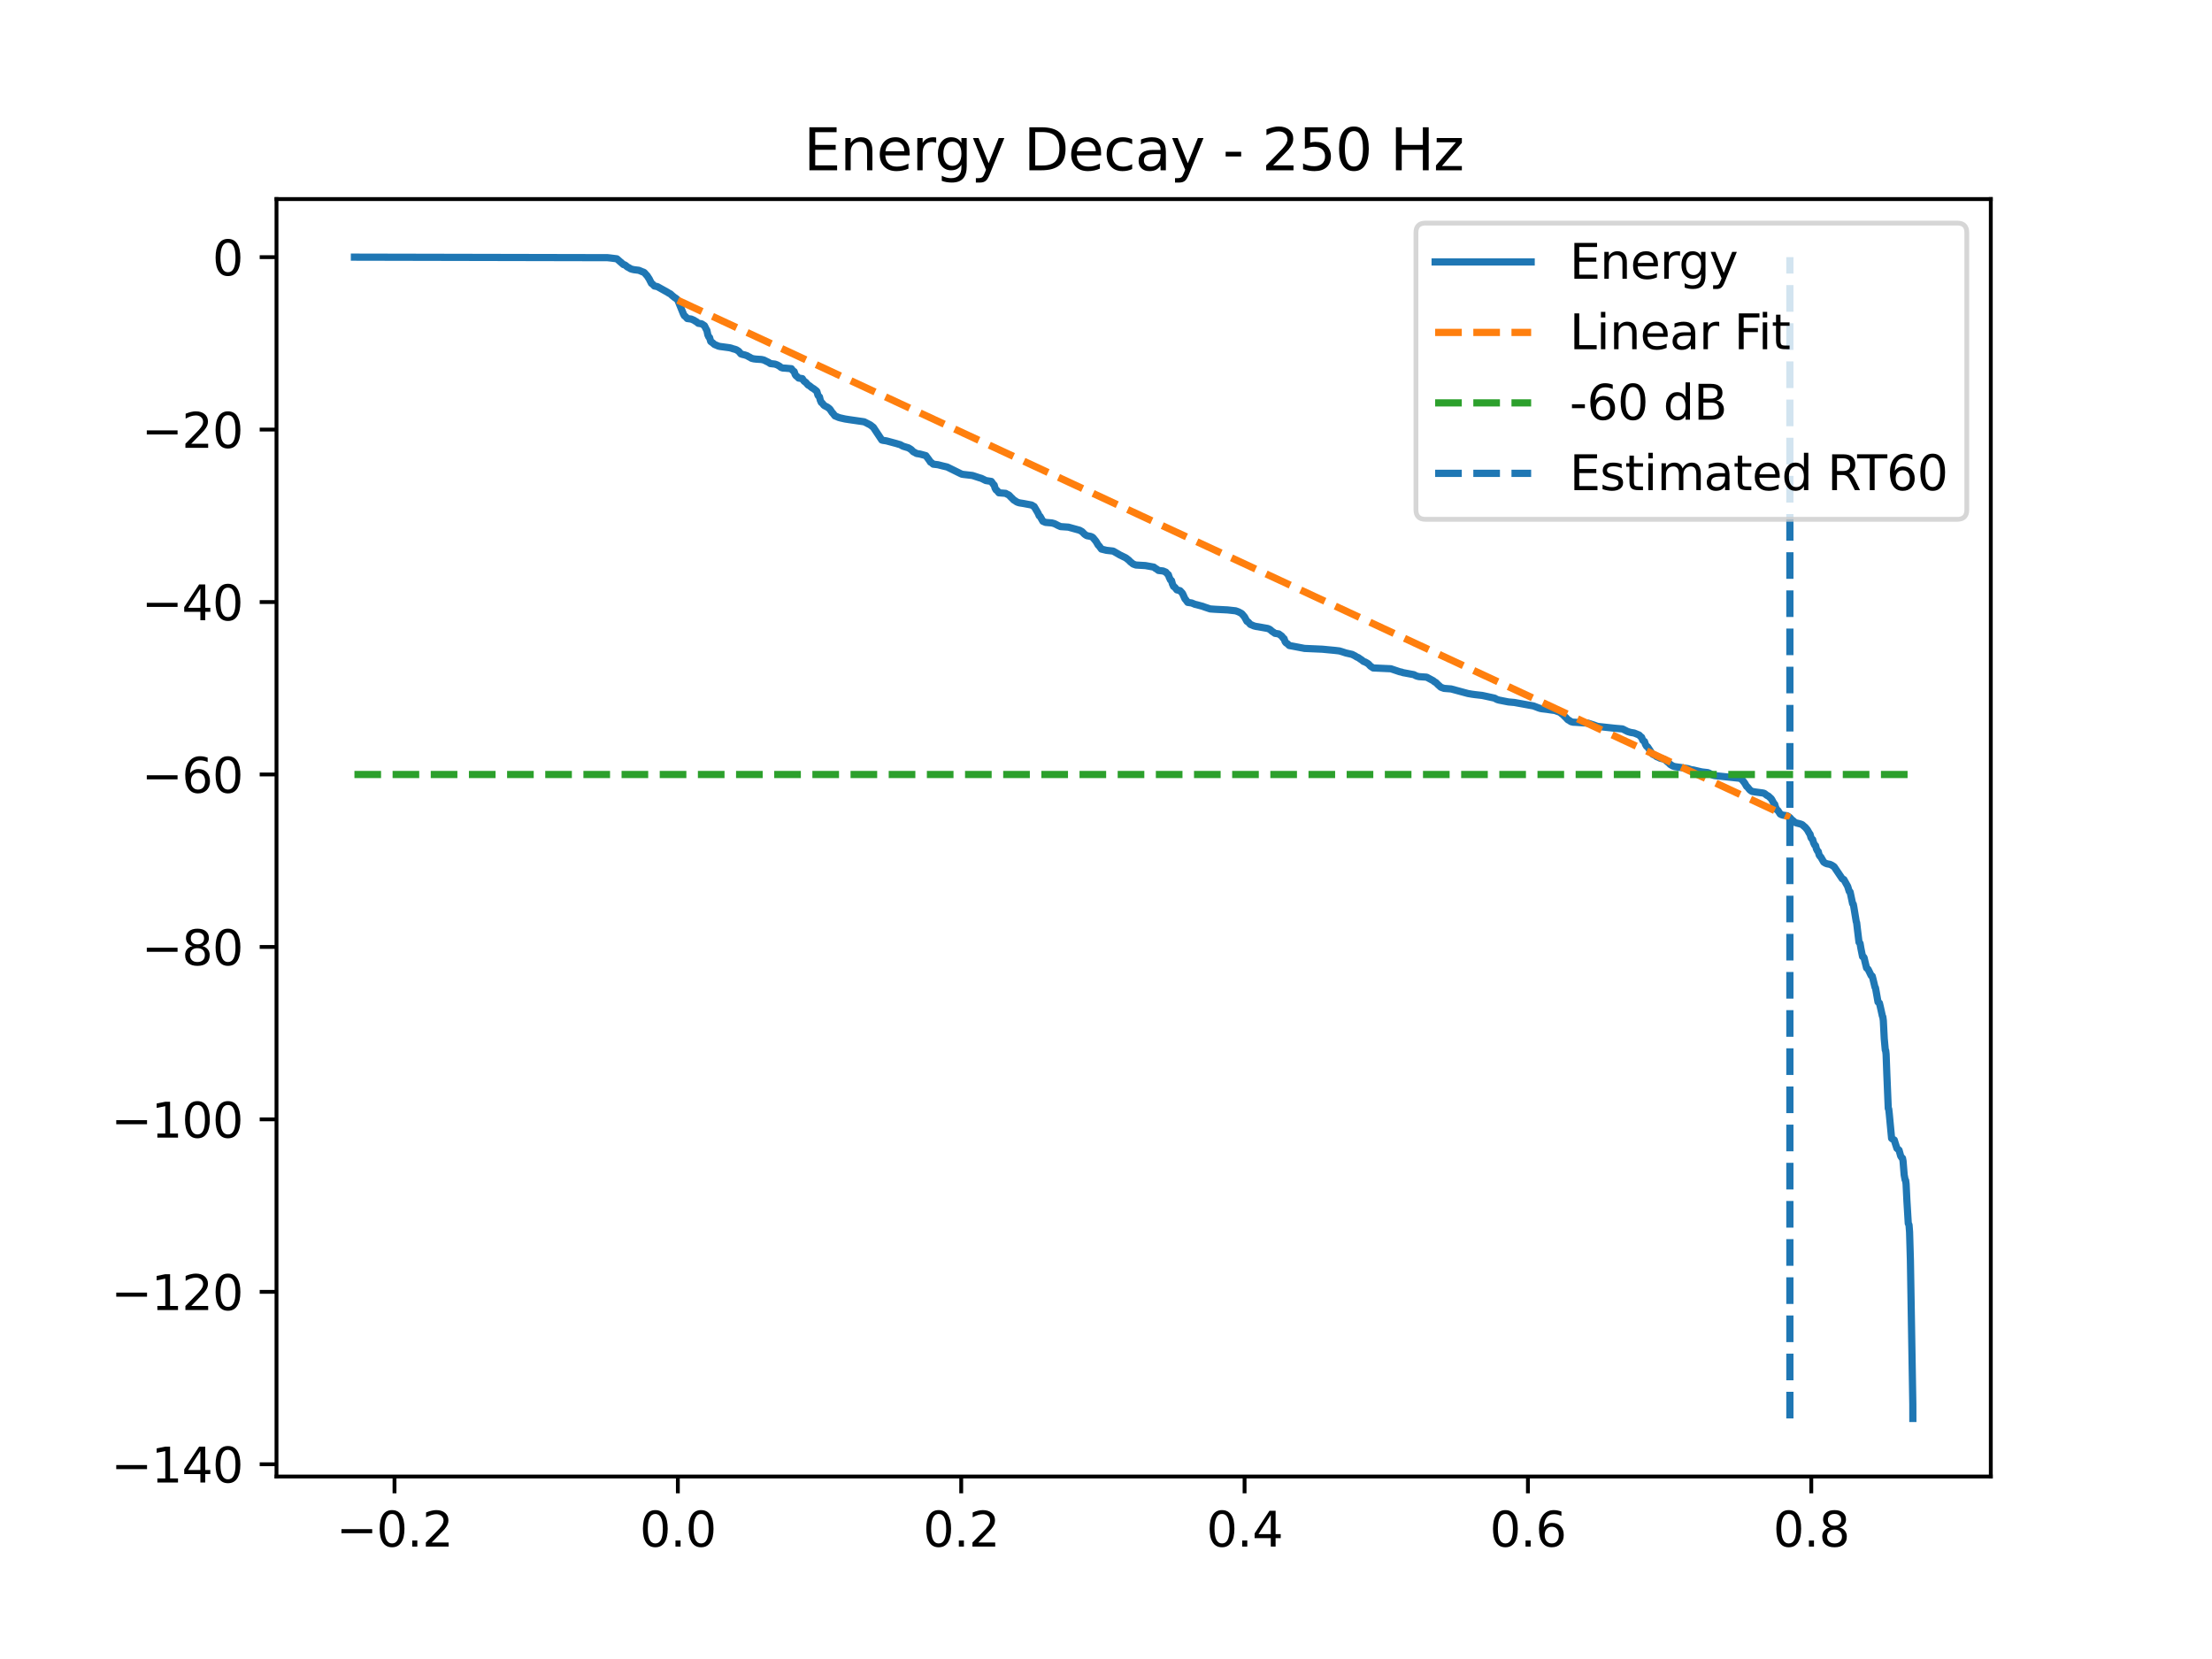 <?xml version="1.0" encoding="utf-8" standalone="no"?>
<!DOCTYPE svg PUBLIC "-//W3C//DTD SVG 1.1//EN"
  "http://www.w3.org/Graphics/SVG/1.1/DTD/svg11.dtd">
<svg xmlns:xlink="http://www.w3.org/1999/xlink" width="460.8pt" height="345.6pt" viewBox="0 0 460.8 345.6" xmlns="http://www.w3.org/2000/svg" version="1.1">
 <defs>
  <style type="text/css">*{stroke-linejoin: round; stroke-linecap: butt}</style>
 </defs>
 <g id="figure_1">
  <g id="patch_1">
   <path d="M 0 345.6 
L 460.8 345.6 
L 460.8 0 
L 0 0 
z
" style="fill: #ffffff"/>
  </g>
  <g id="axes_1">
   <g id="patch_2">
    <path d="M 57.6 307.584 
L 414.72 307.584 
L 414.72 41.472 
L 57.6 41.472 
z
" style="fill: #ffffff"/>
   </g>
   <g id="matplotlib.axis_1">
    <g id="xtick_1">
     <g id="line2d_1">
      <defs>
       <path id="md9b59d4e26" d="M 0 0 
L 0 3.5 
" style="stroke: #000000; stroke-width: 0.8"/>
      </defs>
      <g>
       <use xlink:href="#md9b59d4e26" x="82.183" y="307.584" style="stroke: #000000; stroke-width: 0.8"/>
      </g>
     </g>
     <g id="text_1">
      <!-- −0.2 -->
      <g transform="translate(70.041 322.182) scale(0.1 -0.1)">
       <defs>
        <path id="DejaVuSans-2212" d="M 678 2272 
L 4684 2272 
L 4684 1741 
L 678 1741 
L 678 2272 
z
" transform="scale(0.016)"/>
        <path id="DejaVuSans-30" d="M 2034 4250 
Q 1547 4250 1301 3770 
Q 1056 3291 1056 2328 
Q 1056 1369 1301 889 
Q 1547 409 2034 409 
Q 2525 409 2770 889 
Q 3016 1369 3016 2328 
Q 3016 3291 2770 3770 
Q 2525 4250 2034 4250 
z
M 2034 4750 
Q 2819 4750 3233 4129 
Q 3647 3509 3647 2328 
Q 3647 1150 3233 529 
Q 2819 -91 2034 -91 
Q 1250 -91 836 529 
Q 422 1150 422 2328 
Q 422 3509 836 4129 
Q 1250 4750 2034 4750 
z
" transform="scale(0.016)"/>
        <path id="DejaVuSans-2e" d="M 684 794 
L 1344 794 
L 1344 0 
L 684 0 
L 684 794 
z
" transform="scale(0.016)"/>
        <path id="DejaVuSans-32" d="M 1228 531 
L 3431 531 
L 3431 0 
L 469 0 
L 469 531 
Q 828 903 1448 1529 
Q 2069 2156 2228 2338 
Q 2531 2678 2651 2914 
Q 2772 3150 2772 3378 
Q 2772 3750 2511 3984 
Q 2250 4219 1831 4219 
Q 1534 4219 1204 4116 
Q 875 4013 500 3803 
L 500 4441 
Q 881 4594 1212 4672 
Q 1544 4750 1819 4750 
Q 2544 4750 2975 4387 
Q 3406 4025 3406 3419 
Q 3406 3131 3298 2873 
Q 3191 2616 2906 2266 
Q 2828 2175 2409 1742 
Q 1991 1309 1228 531 
z
" transform="scale(0.016)"/>
       </defs>
       <use xlink:href="#DejaVuSans-2212"/>
       <use xlink:href="#DejaVuSans-30" transform="translate(83.789 0)"/>
       <use xlink:href="#DejaVuSans-2e" transform="translate(147.412 0)"/>
       <use xlink:href="#DejaVuSans-32" transform="translate(179.199 0)"/>
      </g>
     </g>
    </g>
    <g id="xtick_2">
     <g id="line2d_2">
      <g>
       <use xlink:href="#md9b59d4e26" x="141.211" y="307.584" style="stroke: #000000; stroke-width: 0.8"/>
      </g>
     </g>
     <g id="text_2">
      <!-- 0.0 -->
      <g transform="translate(133.259 322.182) scale(0.1 -0.1)">
       <use xlink:href="#DejaVuSans-30"/>
       <use xlink:href="#DejaVuSans-2e" transform="translate(63.623 0)"/>
       <use xlink:href="#DejaVuSans-30" transform="translate(95.41 0)"/>
      </g>
     </g>
    </g>
    <g id="xtick_3">
     <g id="line2d_3">
      <g>
       <use xlink:href="#md9b59d4e26" x="200.239" y="307.584" style="stroke: #000000; stroke-width: 0.8"/>
      </g>
     </g>
     <g id="text_3">
      <!-- 0.2 -->
      <g transform="translate(192.287 322.182) scale(0.1 -0.1)">
       <use xlink:href="#DejaVuSans-30"/>
       <use xlink:href="#DejaVuSans-2e" transform="translate(63.623 0)"/>
       <use xlink:href="#DejaVuSans-32" transform="translate(95.41 0)"/>
      </g>
     </g>
    </g>
    <g id="xtick_4">
     <g id="line2d_4">
      <g>
       <use xlink:href="#md9b59d4e26" x="259.267" y="307.584" style="stroke: #000000; stroke-width: 0.8"/>
      </g>
     </g>
     <g id="text_4">
      <!-- 0.4 -->
      <g transform="translate(251.315 322.182) scale(0.1 -0.1)">
       <defs>
        <path id="DejaVuSans-34" d="M 2419 4116 
L 825 1625 
L 2419 1625 
L 2419 4116 
z
M 2253 4666 
L 3047 4666 
L 3047 1625 
L 3713 1625 
L 3713 1100 
L 3047 1100 
L 3047 0 
L 2419 0 
L 2419 1100 
L 313 1100 
L 313 1709 
L 2253 4666 
z
" transform="scale(0.016)"/>
       </defs>
       <use xlink:href="#DejaVuSans-30"/>
       <use xlink:href="#DejaVuSans-2e" transform="translate(63.623 0)"/>
       <use xlink:href="#DejaVuSans-34" transform="translate(95.41 0)"/>
      </g>
     </g>
    </g>
    <g id="xtick_5">
     <g id="line2d_5">
      <g>
       <use xlink:href="#md9b59d4e26" x="318.295" y="307.584" style="stroke: #000000; stroke-width: 0.8"/>
      </g>
     </g>
     <g id="text_5">
      <!-- 0.6 -->
      <g transform="translate(310.344 322.182) scale(0.1 -0.1)">
       <defs>
        <path id="DejaVuSans-36" d="M 2113 2584 
Q 1688 2584 1439 2293 
Q 1191 2003 1191 1497 
Q 1191 994 1439 701 
Q 1688 409 2113 409 
Q 2538 409 2786 701 
Q 3034 994 3034 1497 
Q 3034 2003 2786 2293 
Q 2538 2584 2113 2584 
z
M 3366 4563 
L 3366 3988 
Q 3128 4100 2886 4159 
Q 2644 4219 2406 4219 
Q 1781 4219 1451 3797 
Q 1122 3375 1075 2522 
Q 1259 2794 1537 2939 
Q 1816 3084 2150 3084 
Q 2853 3084 3261 2657 
Q 3669 2231 3669 1497 
Q 3669 778 3244 343 
Q 2819 -91 2113 -91 
Q 1303 -91 875 529 
Q 447 1150 447 2328 
Q 447 3434 972 4092 
Q 1497 4750 2381 4750 
Q 2619 4750 2861 4703 
Q 3103 4656 3366 4563 
z
" transform="scale(0.016)"/>
       </defs>
       <use xlink:href="#DejaVuSans-30"/>
       <use xlink:href="#DejaVuSans-2e" transform="translate(63.623 0)"/>
       <use xlink:href="#DejaVuSans-36" transform="translate(95.41 0)"/>
      </g>
     </g>
    </g>
    <g id="xtick_6">
     <g id="line2d_6">
      <g>
       <use xlink:href="#md9b59d4e26" x="377.323" y="307.584" style="stroke: #000000; stroke-width: 0.8"/>
      </g>
     </g>
     <g id="text_6">
      <!-- 0.8 -->
      <g transform="translate(369.372 322.182) scale(0.1 -0.1)">
       <defs>
        <path id="DejaVuSans-38" d="M 2034 2216 
Q 1584 2216 1326 1975 
Q 1069 1734 1069 1313 
Q 1069 891 1326 650 
Q 1584 409 2034 409 
Q 2484 409 2743 651 
Q 3003 894 3003 1313 
Q 3003 1734 2745 1975 
Q 2488 2216 2034 2216 
z
M 1403 2484 
Q 997 2584 770 2862 
Q 544 3141 544 3541 
Q 544 4100 942 4425 
Q 1341 4750 2034 4750 
Q 2731 4750 3128 4425 
Q 3525 4100 3525 3541 
Q 3525 3141 3298 2862 
Q 3072 2584 2669 2484 
Q 3125 2378 3379 2068 
Q 3634 1759 3634 1313 
Q 3634 634 3220 271 
Q 2806 -91 2034 -91 
Q 1263 -91 848 271 
Q 434 634 434 1313 
Q 434 1759 690 2068 
Q 947 2378 1403 2484 
z
M 1172 3481 
Q 1172 3119 1398 2916 
Q 1625 2713 2034 2713 
Q 2441 2713 2670 2916 
Q 2900 3119 2900 3481 
Q 2900 3844 2670 4047 
Q 2441 4250 2034 4250 
Q 1625 4250 1398 4047 
Q 1172 3844 1172 3481 
z
" transform="scale(0.016)"/>
       </defs>
       <use xlink:href="#DejaVuSans-30"/>
       <use xlink:href="#DejaVuSans-2e" transform="translate(63.623 0)"/>
       <use xlink:href="#DejaVuSans-38" transform="translate(95.41 0)"/>
      </g>
     </g>
    </g>
   </g>
   <g id="matplotlib.axis_2">
    <g id="ytick_1">
     <g id="line2d_7">
      <defs>
       <path id="mad4d65261d" d="M 0 0 
L -3.5 0 
" style="stroke: #000000; stroke-width: 0.8"/>
      </defs>
      <g>
       <use xlink:href="#mad4d65261d" x="57.6" y="305.033" style="stroke: #000000; stroke-width: 0.8"/>
      </g>
     </g>
     <g id="text_7">
      <!-- −140 -->
      <g transform="translate(23.133 308.832) scale(0.1 -0.1)">
       <defs>
        <path id="DejaVuSans-31" d="M 794 531 
L 1825 531 
L 1825 4091 
L 703 3866 
L 703 4441 
L 1819 4666 
L 2450 4666 
L 2450 531 
L 3481 531 
L 3481 0 
L 794 0 
L 794 531 
z
" transform="scale(0.016)"/>
       </defs>
       <use xlink:href="#DejaVuSans-2212"/>
       <use xlink:href="#DejaVuSans-31" transform="translate(83.789 0)"/>
       <use xlink:href="#DejaVuSans-34" transform="translate(147.412 0)"/>
       <use xlink:href="#DejaVuSans-30" transform="translate(211.035 0)"/>
      </g>
     </g>
    </g>
    <g id="ytick_2">
     <g id="line2d_8">
      <g>
       <use xlink:href="#mad4d65261d" x="57.6" y="269.11" style="stroke: #000000; stroke-width: 0.8"/>
      </g>
     </g>
     <g id="text_8">
      <!-- −120 -->
      <g transform="translate(23.133 272.909) scale(0.1 -0.1)">
       <use xlink:href="#DejaVuSans-2212"/>
       <use xlink:href="#DejaVuSans-31" transform="translate(83.789 0)"/>
       <use xlink:href="#DejaVuSans-32" transform="translate(147.412 0)"/>
       <use xlink:href="#DejaVuSans-30" transform="translate(211.035 0)"/>
      </g>
     </g>
    </g>
    <g id="ytick_3">
     <g id="line2d_9">
      <g>
       <use xlink:href="#mad4d65261d" x="57.6" y="233.186" style="stroke: #000000; stroke-width: 0.8"/>
      </g>
     </g>
     <g id="text_9">
      <!-- −100 -->
      <g transform="translate(23.133 236.985) scale(0.1 -0.1)">
       <use xlink:href="#DejaVuSans-2212"/>
       <use xlink:href="#DejaVuSans-31" transform="translate(83.789 0)"/>
       <use xlink:href="#DejaVuSans-30" transform="translate(147.412 0)"/>
       <use xlink:href="#DejaVuSans-30" transform="translate(211.035 0)"/>
      </g>
     </g>
    </g>
    <g id="ytick_4">
     <g id="line2d_10">
      <g>
       <use xlink:href="#mad4d65261d" x="57.6" y="197.262" style="stroke: #000000; stroke-width: 0.8"/>
      </g>
     </g>
     <g id="text_10">
      <!-- −80 -->
      <g transform="translate(29.495 201.062) scale(0.1 -0.1)">
       <use xlink:href="#DejaVuSans-2212"/>
       <use xlink:href="#DejaVuSans-38" transform="translate(83.789 0)"/>
       <use xlink:href="#DejaVuSans-30" transform="translate(147.412 0)"/>
      </g>
     </g>
    </g>
    <g id="ytick_5">
     <g id="line2d_11">
      <g>
       <use xlink:href="#mad4d65261d" x="57.6" y="161.339" style="stroke: #000000; stroke-width: 0.8"/>
      </g>
     </g>
     <g id="text_11">
      <!-- −60 -->
      <g transform="translate(29.495 165.138) scale(0.1 -0.1)">
       <use xlink:href="#DejaVuSans-2212"/>
       <use xlink:href="#DejaVuSans-36" transform="translate(83.789 0)"/>
       <use xlink:href="#DejaVuSans-30" transform="translate(147.412 0)"/>
      </g>
     </g>
    </g>
    <g id="ytick_6">
     <g id="line2d_12">
      <g>
       <use xlink:href="#mad4d65261d" x="57.6" y="125.415" style="stroke: #000000; stroke-width: 0.8"/>
      </g>
     </g>
     <g id="text_12">
      <!-- −40 -->
      <g transform="translate(29.495 129.214) scale(0.1 -0.1)">
       <use xlink:href="#DejaVuSans-2212"/>
       <use xlink:href="#DejaVuSans-34" transform="translate(83.789 0)"/>
       <use xlink:href="#DejaVuSans-30" transform="translate(147.412 0)"/>
      </g>
     </g>
    </g>
    <g id="ytick_7">
     <g id="line2d_13">
      <g>
       <use xlink:href="#mad4d65261d" x="57.6" y="89.492" style="stroke: #000000; stroke-width: 0.8"/>
      </g>
     </g>
     <g id="text_13">
      <!-- −20 -->
      <g transform="translate(29.495 93.291) scale(0.1 -0.1)">
       <use xlink:href="#DejaVuSans-2212"/>
       <use xlink:href="#DejaVuSans-32" transform="translate(83.789 0)"/>
       <use xlink:href="#DejaVuSans-30" transform="translate(147.412 0)"/>
      </g>
     </g>
    </g>
    <g id="ytick_8">
     <g id="line2d_14">
      <g>
       <use xlink:href="#mad4d65261d" x="57.6" y="53.568" style="stroke: #000000; stroke-width: 0.8"/>
      </g>
     </g>
     <g id="text_14">
      <!-- 0 -->
      <g transform="translate(44.237 57.367) scale(0.1 -0.1)">
       <use xlink:href="#DejaVuSans-30"/>
      </g>
     </g>
    </g>
   </g>
   <g id="line2d_15">
    <path d="M 73.833 53.568 
L 126.552 53.678 
L 127.204 53.749 
L 128.495 53.912 
L 129.879 55.114 
L 130.125 55.171 
L 130.321 55.301 
L 130.721 55.632 
L 130.967 55.741 
L 131.367 55.996 
L 131.723 56.106 
L 132.105 56.187 
L 133.088 56.307 
L 133.888 56.643 
L 134.127 56.721 
L 134.281 56.856 
L 134.662 57.291 
L 134.798 57.422 
L 135.271 58.159 
L 135.406 58.444 
L 135.714 59.039 
L 135.911 59.151 
L 136.323 59.581 
L 136.931 59.701 
L 139.09 60.906 
L 139.379 61.096 
L 139.631 61.207 
L 140.073 61.611 
L 140.245 61.75 
L 140.553 61.994 
L 140.744 62.106 
L 141.076 62.388 
L 141.199 62.521 
L 142.373 65.423 
L 142.576 65.794 
L 142.766 65.909 
L 143.166 66.356 
L 143.99 66.468 
L 144.562 66.715 
L 144.839 66.901 
L 145.048 67.005 
L 145.466 67.347 
L 146.161 67.456 
L 146.751 67.849 
L 147.157 68.663 
L 147.261 68.821 
L 147.458 69.763 
L 147.655 70.191 
L 147.808 70.302 
L 148.054 71.122 
L 148.239 71.277 
L 148.417 71.381 
L 148.823 71.749 
L 149.081 71.857 
L 149.413 71.998 
L 149.69 72.112 
L 150.004 72.177 
L 151.971 72.439 
L 152.383 72.542 
L 152.715 72.662 
L 153.096 72.762 
L 153.41 72.873 
L 153.871 73.163 
L 154.025 73.339 
L 154.351 73.723 
L 154.683 73.837 
L 155.119 73.933 
L 155.648 74.114 
L 155.943 74.295 
L 156.177 74.405 
L 156.552 74.635 
L 157.007 74.751 
L 157.474 74.811 
L 158.606 74.886 
L 159.11 74.997 
L 159.62 75.251 
L 159.878 75.374 
L 160.1 75.479 
L 160.475 75.738 
L 161.44 75.85 
L 161.895 76.014 
L 162.178 76.168 
L 162.375 76.282 
L 162.732 76.561 
L 163.094 76.671 
L 163.592 76.696 
L 164.859 76.807 
L 165.043 77.074 
L 165.289 77.312 
L 165.449 77.414 
L 165.646 78.02 
L 165.849 78.31 
L 166.033 78.422 
L 166.372 78.762 
L 167.14 78.873 
L 167.312 79.159 
L 167.577 79.481 
L 167.804 79.598 
L 168.358 80.225 
L 168.597 80.337 
L 169.182 80.807 
L 169.428 80.935 
L 170.036 81.398 
L 170.172 81.55 
L 170.399 82.342 
L 170.59 82.574 
L 170.713 82.682 
L 170.879 83.354 
L 171.094 83.842 
L 171.266 83.955 
L 171.641 84.425 
L 171.832 84.545 
L 172.127 84.704 
L 172.36 84.813 
L 172.785 85.143 
L 172.926 85.296 
L 173.363 85.954 
L 173.51 86.093 
L 173.941 86.645 
L 174.236 86.755 
L 174.666 86.947 
L 175.047 87.058 
L 175.398 87.136 
L 176.044 87.283 
L 177.034 87.437 
L 180.016 87.866 
L 181.116 88.425 
L 181.325 88.54 
L 181.75 88.876 
L 181.916 88.989 
L 183.693 91.661 
L 183.92 91.729 
L 184.664 91.841 
L 186.742 92.401 
L 187.24 92.554 
L 187.542 92.636 
L 187.769 92.768 
L 188.101 92.947 
L 188.446 93.056 
L 188.87 93.183 
L 189.239 93.295 
L 189.675 93.561 
L 189.854 93.695 
L 190.266 94.118 
L 190.512 94.225 
L 190.924 94.469 
L 191.655 94.587 
L 192.873 94.918 
L 193.592 95.886 
L 193.838 96.268 
L 194.066 96.389 
L 194.416 96.695 
L 195.388 96.811 
L 196.457 97.081 
L 197.312 97.285 
L 200.061 98.639 
L 200.362 98.777 
L 200.694 98.833 
L 202.563 99.049 
L 203.904 99.488 
L 204.451 99.653 
L 205.373 100.109 
L 206.511 100.292 
L 206.658 100.503 
L 206.972 100.938 
L 207.107 101.046 
L 207.292 101.69 
L 207.501 102.053 
L 207.685 102.169 
L 208.091 102.662 
L 209.493 102.773 
L 209.745 102.923 
L 210.046 103.06 
L 210.218 103.173 
L 210.655 103.633 
L 210.815 103.769 
L 211.202 104.179 
L 211.417 104.286 
L 211.792 104.549 
L 212.057 104.661 
L 212.364 104.754 
L 213.201 104.886 
L 214.916 105.208 
L 215.217 105.411 
L 215.433 105.516 
L 216.232 106.871 
L 216.49 107.458 
L 216.675 107.582 
L 217.246 108.585 
L 217.8 108.825 
L 219.109 108.936 
L 219.638 109.077 
L 220.118 109.311 
L 220.376 109.454 
L 220.616 109.56 
L 220.936 109.701 
L 222.565 109.812 
L 224.932 110.469 
L 225.215 110.643 
L 225.412 110.747 
L 225.898 111.246 
L 226.094 111.397 
L 226.408 111.592 
L 227.195 111.742 
L 227.515 111.878 
L 227.681 111.998 
L 228.204 112.63 
L 228.345 112.82 
L 228.788 113.576 
L 228.935 113.69 
L 229.452 114.384 
L 230.491 114.641 
L 231.887 114.8 
L 233.049 115.462 
L 233.301 115.617 
L 233.547 115.727 
L 233.867 115.892 
L 234.1 116.003 
L 234.42 116.158 
L 234.611 116.273 
L 234.967 116.556 
L 235.127 116.672 
L 235.514 117.07 
L 235.693 117.197 
L 236.037 117.483 
L 236.308 117.591 
L 236.633 117.705 
L 238.62 117.822 
L 240.36 118.139 
L 240.698 118.41 
L 240.919 118.519 
L 241.325 118.833 
L 242.29 118.943 
L 242.862 119.185 
L 243.225 119.603 
L 243.385 119.706 
L 243.563 120.239 
L 243.828 120.809 
L 244.043 120.948 
L 244.239 121.655 
L 244.479 122.173 
L 244.731 122.326 
L 245.162 122.879 
L 245.826 123.051 
L 246.275 123.538 
L 246.392 123.735 
L 246.853 124.767 
L 246.994 124.91 
L 247.425 125.488 
L 248.248 125.611 
L 248.956 125.899 
L 249.245 125.959 
L 250.548 126.311 
L 250.856 126.432 
L 252.104 126.851 
L 253.143 126.926 
L 255.719 127.058 
L 257.398 127.244 
L 257.791 127.383 
L 258.074 127.495 
L 258.541 127.75 
L 258.72 127.875 
L 259.261 128.519 
L 259.408 128.792 
L 259.753 129.429 
L 259.993 129.549 
L 260.491 130.087 
L 260.78 130.197 
L 261.21 130.387 
L 261.671 130.502 
L 262.065 130.56 
L 264.088 130.921 
L 264.371 131.041 
L 264.58 131.153 
L 265.022 131.539 
L 265.225 131.66 
L 265.6 131.933 
L 266.387 132.058 
L 267.027 132.524 
L 267.303 132.923 
L 267.494 133.032 
L 267.715 133.679 
L 267.924 133.942 
L 268.146 134.055 
L 268.582 134.474 
L 269.308 134.606 
L 271.767 135.076 
L 275.438 135.238 
L 278.076 135.488 
L 279.011 135.599 
L 279.552 135.758 
L 280.388 136.031 
L 281.679 136.325 
L 282.017 136.501 
L 282.251 136.616 
L 282.657 136.876 
L 282.946 136.988 
L 283.419 137.324 
L 283.622 137.444 
L 284.053 137.796 
L 284.391 137.909 
L 284.914 138.209 
L 285.092 138.343 
L 285.51 138.785 
L 285.707 138.907 
L 286.051 139.145 
L 289.728 139.312 
L 291.597 139.942 
L 291.942 140.006 
L 292.292 140.129 
L 292.661 140.194 
L 294.555 140.55 
L 294.936 140.759 
L 295.25 140.873 
L 295.619 140.956 
L 297.199 141.065 
L 298.564 141.805 
L 298.859 142.055 
L 299.099 142.164 
L 299.603 142.666 
L 299.781 142.817 
L 300.15 143.159 
L 300.464 143.273 
L 300.82 143.402 
L 302.284 143.518 
L 305.795 144.469 
L 306.649 144.616 
L 307.295 144.704 
L 308.734 144.869 
L 309.177 144.959 
L 311.076 145.375 
L 311.378 145.44 
L 311.611 145.589 
L 311.925 145.738 
L 312.306 145.849 
L 312.718 145.927 
L 313.259 146.037 
L 314.231 146.226 
L 315.467 146.338 
L 319.451 147.059 
L 319.814 147.199 
L 320.109 147.31 
L 320.478 147.456 
L 320.816 147.568 
L 321.179 147.644 
L 322.236 147.769 
L 323.085 147.898 
L 323.909 148.009 
L 324.96 148.386 
L 325.36 148.717 
L 325.545 148.827 
L 326.049 149.349 
L 326.215 149.497 
L 326.621 149.942 
L 326.86 150.051 
L 327.266 150.334 
L 327.703 150.445 
L 328.262 150.472 
L 330.802 150.642 
L 332.093 151.055 
L 332.437 151.188 
L 332.763 151.3 
L 333.126 151.356 
L 336.317 151.702 
L 338.002 151.851 
L 339.023 152.371 
L 339.348 152.481 
L 339.693 152.577 
L 340.425 152.7 
L 341.47 153.122 
L 341.802 153.478 
L 341.974 153.581 
L 342.22 154.205 
L 342.417 154.374 
L 342.583 154.481 
L 342.786 155.086 
L 343.013 155.462 
L 343.222 155.582 
L 343.849 156.526 
L 344.071 156.905 
L 344.329 157.161 
L 344.692 157.313 
L 345.11 157.626 
L 345.417 157.737 
L 345.829 157.944 
L 346.34 158.065 
L 346.788 158.22 
L 346.979 158.359 
L 347.373 158.728 
L 347.545 158.839 
L 347.969 159.269 
L 348.178 159.391 
L 348.516 159.593 
L 348.916 159.706 
L 349.322 159.762 
L 351.597 160.115 
L 352.335 160.35 
L 352.765 160.398 
L 354.118 160.719 
L 354.517 160.802 
L 355.753 160.948 
L 356.153 161.112 
L 356.368 161.255 
L 356.663 161.406 
L 356.94 161.515 
L 357.254 161.583 
L 362.431 162.128 
L 362.769 162.333 
L 362.923 162.457 
L 363.359 163 
L 363.489 163.191 
L 363.851 163.817 
L 364.005 163.921 
L 364.485 164.507 
L 364.675 164.669 
L 364.964 164.861 
L 365.653 164.98 
L 367.184 165.185 
L 367.516 165.262 
L 367.719 165.409 
L 368.094 165.703 
L 368.358 165.815 
L 368.967 166.376 
L 369.115 166.605 
L 369.545 167.413 
L 369.693 167.529 
L 369.883 168.154 
L 370.129 168.673 
L 370.369 168.826 
L 370.855 169.576 
L 371.095 169.702 
L 371.414 169.81 
L 372.3 169.932 
L 372.693 170.189 
L 372.859 170.315 
L 373.308 170.819 
L 373.493 170.934 
L 373.929 171.332 
L 374.249 171.443 
L 374.667 171.546 
L 375.104 171.665 
L 375.429 171.79 
L 375.595 171.936 
L 375.891 172.203 
L 376.044 172.314 
L 376.45 172.796 
L 376.573 172.982 
L 376.942 173.642 
L 377.059 173.76 
L 377.262 174.491 
L 377.459 174.789 
L 377.612 174.899 
L 377.797 175.557 
L 378.024 176.026 
L 378.209 176.152 
L 378.399 176.855 
L 378.614 177.267 
L 378.768 177.379 
L 378.959 178.097 
L 379.149 178.394 
L 379.285 178.499 
L 379.912 179.586 
L 380.109 179.713 
L 380.305 179.827 
L 380.57 179.934 
L 381.228 180.064 
L 381.603 180.241 
L 381.886 180.426 
L 382.07 180.538 
L 383.786 183.081 
L 384.111 183.225 
L 384.905 184.65 
L 385.231 185.685 
L 385.409 185.807 
L 385.55 186.455 
L 385.932 188.254 
L 386.067 188.357 
L 386.184 188.939 
L 386.688 191.981 
L 386.774 192.209 
L 386.921 193.474 
L 387.266 196.292 
L 387.481 196.521 
L 387.665 197.6 
L 388.004 199.275 
L 388.2 199.336 
L 388.323 199.505 
L 388.496 200.264 
L 388.84 201.645 
L 389.153 201.906 
L 389.799 203.224 
L 390.014 203.338 
L 390.156 203.852 
L 390.592 205.652 
L 390.691 205.767 
L 390.82 206.448 
L 391.226 208.737 
L 391.515 208.948 
L 391.693 209.682 
L 392.142 211.704 
L 392.228 211.834 
L 392.332 212.632 
L 392.523 216.366 
L 392.738 218.744 
L 392.824 218.844 
L 392.91 219.638 
L 393.064 223.796 
L 393.359 230.906 
L 393.458 231.031 
L 393.562 231.964 
L 394.054 237.141 
L 394.294 237.32 
L 394.607 237.472 
L 394.792 238.083 
L 395.167 239.229 
L 395.604 239.592 
L 395.948 240.825 
L 396.169 241.16 
L 396.323 241.269 
L 396.44 241.869 
L 396.673 244.748 
L 396.87 245.786 
L 396.975 245.896 
L 397.073 246.642 
L 397.245 250.154 
L 397.528 254.869 
L 397.682 255.144 
L 397.799 256.677 
L 397.971 262.539 
L 398.475 292.564 
L 398.481 295.488 
L 398.481 295.488 
" clip-path="url(#pc4cf93f7e6)" style="fill: none; stroke: #1f77b4; stroke-width: 1.5; stroke-linecap: square"/>
   </g>
   <g id="line2d_16">
    <path d="M 141.211 62.549 
L 372.865 170.32 
" clip-path="url(#pc4cf93f7e6)" style="fill: none; stroke-dasharray: 5.55,2.4; stroke-dashoffset: 0; stroke: #ff7f0e; stroke-width: 1.5"/>
   </g>
   <g id="line2d_17">
    <path d="M 73.833 161.339 
L 398.487 161.339 
L 398.487 161.339 
" clip-path="url(#pc4cf93f7e6)" style="fill: none; stroke-dasharray: 5.55,2.4; stroke-dashoffset: 0; stroke: #2ca02c; stroke-width: 1.5"/>
   </g>
   <g id="LineCollection_1">
    <path d="M 372.865 295.488 
L 372.865 53.568 
" clip-path="url(#pc4cf93f7e6)" style="fill: none; stroke-dasharray: 5.55,2.4; stroke-dashoffset: 0; stroke: #1f77b4; stroke-width: 1.5"/>
   </g>
   <g id="patch_3">
    <path d="M 57.6 307.584 
L 57.6 41.472 
" style="fill: none; stroke: #000000; stroke-width: 0.8; stroke-linejoin: miter; stroke-linecap: square"/>
   </g>
   <g id="patch_4">
    <path d="M 414.72 307.584 
L 414.72 41.472 
" style="fill: none; stroke: #000000; stroke-width: 0.8; stroke-linejoin: miter; stroke-linecap: square"/>
   </g>
   <g id="patch_5">
    <path d="M 57.6 307.584 
L 414.72 307.584 
" style="fill: none; stroke: #000000; stroke-width: 0.8; stroke-linejoin: miter; stroke-linecap: square"/>
   </g>
   <g id="patch_6">
    <path d="M 57.6 41.472 
L 414.72 41.472 
" style="fill: none; stroke: #000000; stroke-width: 0.8; stroke-linejoin: miter; stroke-linecap: square"/>
   </g>
   <g id="text_15">
    <!-- Energy Decay - 250 Hz -->
    <g transform="translate(167.407 35.472) scale(0.12 -0.12)">
     <defs>
      <path id="DejaVuSans-45" d="M 628 4666 
L 3578 4666 
L 3578 4134 
L 1259 4134 
L 1259 2753 
L 3481 2753 
L 3481 2222 
L 1259 2222 
L 1259 531 
L 3634 531 
L 3634 0 
L 628 0 
L 628 4666 
z
" transform="scale(0.016)"/>
      <path id="DejaVuSans-6e" d="M 3513 2113 
L 3513 0 
L 2938 0 
L 2938 2094 
Q 2938 2591 2744 2837 
Q 2550 3084 2163 3084 
Q 1697 3084 1428 2787 
Q 1159 2491 1159 1978 
L 1159 0 
L 581 0 
L 581 3500 
L 1159 3500 
L 1159 2956 
Q 1366 3272 1645 3428 
Q 1925 3584 2291 3584 
Q 2894 3584 3203 3211 
Q 3513 2838 3513 2113 
z
" transform="scale(0.016)"/>
      <path id="DejaVuSans-65" d="M 3597 1894 
L 3597 1613 
L 953 1613 
Q 991 1019 1311 708 
Q 1631 397 2203 397 
Q 2534 397 2845 478 
Q 3156 559 3463 722 
L 3463 178 
Q 3153 47 2828 -22 
Q 2503 -91 2169 -91 
Q 1331 -91 842 396 
Q 353 884 353 1716 
Q 353 2575 817 3079 
Q 1281 3584 2069 3584 
Q 2775 3584 3186 3129 
Q 3597 2675 3597 1894 
z
M 3022 2063 
Q 3016 2534 2758 2815 
Q 2500 3097 2075 3097 
Q 1594 3097 1305 2825 
Q 1016 2553 972 2059 
L 3022 2063 
z
" transform="scale(0.016)"/>
      <path id="DejaVuSans-72" d="M 2631 2963 
Q 2534 3019 2420 3045 
Q 2306 3072 2169 3072 
Q 1681 3072 1420 2755 
Q 1159 2438 1159 1844 
L 1159 0 
L 581 0 
L 581 3500 
L 1159 3500 
L 1159 2956 
Q 1341 3275 1631 3429 
Q 1922 3584 2338 3584 
Q 2397 3584 2469 3576 
Q 2541 3569 2628 3553 
L 2631 2963 
z
" transform="scale(0.016)"/>
      <path id="DejaVuSans-67" d="M 2906 1791 
Q 2906 2416 2648 2759 
Q 2391 3103 1925 3103 
Q 1463 3103 1205 2759 
Q 947 2416 947 1791 
Q 947 1169 1205 825 
Q 1463 481 1925 481 
Q 2391 481 2648 825 
Q 2906 1169 2906 1791 
z
M 3481 434 
Q 3481 -459 3084 -895 
Q 2688 -1331 1869 -1331 
Q 1566 -1331 1297 -1286 
Q 1028 -1241 775 -1147 
L 775 -588 
Q 1028 -725 1275 -790 
Q 1522 -856 1778 -856 
Q 2344 -856 2625 -561 
Q 2906 -266 2906 331 
L 2906 616 
Q 2728 306 2450 153 
Q 2172 0 1784 0 
Q 1141 0 747 490 
Q 353 981 353 1791 
Q 353 2603 747 3093 
Q 1141 3584 1784 3584 
Q 2172 3584 2450 3431 
Q 2728 3278 2906 2969 
L 2906 3500 
L 3481 3500 
L 3481 434 
z
" transform="scale(0.016)"/>
      <path id="DejaVuSans-79" d="M 2059 -325 
Q 1816 -950 1584 -1140 
Q 1353 -1331 966 -1331 
L 506 -1331 
L 506 -850 
L 844 -850 
Q 1081 -850 1212 -737 
Q 1344 -625 1503 -206 
L 1606 56 
L 191 3500 
L 800 3500 
L 1894 763 
L 2988 3500 
L 3597 3500 
L 2059 -325 
z
" transform="scale(0.016)"/>
      <path id="DejaVuSans-20" transform="scale(0.016)"/>
      <path id="DejaVuSans-44" d="M 1259 4147 
L 1259 519 
L 2022 519 
Q 2988 519 3436 956 
Q 3884 1394 3884 2338 
Q 3884 3275 3436 3711 
Q 2988 4147 2022 4147 
L 1259 4147 
z
M 628 4666 
L 1925 4666 
Q 3281 4666 3915 4102 
Q 4550 3538 4550 2338 
Q 4550 1131 3912 565 
Q 3275 0 1925 0 
L 628 0 
L 628 4666 
z
" transform="scale(0.016)"/>
      <path id="DejaVuSans-63" d="M 3122 3366 
L 3122 2828 
Q 2878 2963 2633 3030 
Q 2388 3097 2138 3097 
Q 1578 3097 1268 2742 
Q 959 2388 959 1747 
Q 959 1106 1268 751 
Q 1578 397 2138 397 
Q 2388 397 2633 464 
Q 2878 531 3122 666 
L 3122 134 
Q 2881 22 2623 -34 
Q 2366 -91 2075 -91 
Q 1284 -91 818 406 
Q 353 903 353 1747 
Q 353 2603 823 3093 
Q 1294 3584 2113 3584 
Q 2378 3584 2631 3529 
Q 2884 3475 3122 3366 
z
" transform="scale(0.016)"/>
      <path id="DejaVuSans-61" d="M 2194 1759 
Q 1497 1759 1228 1600 
Q 959 1441 959 1056 
Q 959 750 1161 570 
Q 1363 391 1709 391 
Q 2188 391 2477 730 
Q 2766 1069 2766 1631 
L 2766 1759 
L 2194 1759 
z
M 3341 1997 
L 3341 0 
L 2766 0 
L 2766 531 
Q 2569 213 2275 61 
Q 1981 -91 1556 -91 
Q 1019 -91 701 211 
Q 384 513 384 1019 
Q 384 1609 779 1909 
Q 1175 2209 1959 2209 
L 2766 2209 
L 2766 2266 
Q 2766 2663 2505 2880 
Q 2244 3097 1772 3097 
Q 1472 3097 1187 3025 
Q 903 2953 641 2809 
L 641 3341 
Q 956 3463 1253 3523 
Q 1550 3584 1831 3584 
Q 2591 3584 2966 3190 
Q 3341 2797 3341 1997 
z
" transform="scale(0.016)"/>
      <path id="DejaVuSans-2d" d="M 313 2009 
L 1997 2009 
L 1997 1497 
L 313 1497 
L 313 2009 
z
" transform="scale(0.016)"/>
      <path id="DejaVuSans-35" d="M 691 4666 
L 3169 4666 
L 3169 4134 
L 1269 4134 
L 1269 2991 
Q 1406 3038 1543 3061 
Q 1681 3084 1819 3084 
Q 2600 3084 3056 2656 
Q 3513 2228 3513 1497 
Q 3513 744 3044 326 
Q 2575 -91 1722 -91 
Q 1428 -91 1123 -41 
Q 819 9 494 109 
L 494 744 
Q 775 591 1075 516 
Q 1375 441 1709 441 
Q 2250 441 2565 725 
Q 2881 1009 2881 1497 
Q 2881 1984 2565 2268 
Q 2250 2553 1709 2553 
Q 1456 2553 1204 2497 
Q 953 2441 691 2322 
L 691 4666 
z
" transform="scale(0.016)"/>
      <path id="DejaVuSans-48" d="M 628 4666 
L 1259 4666 
L 1259 2753 
L 3553 2753 
L 3553 4666 
L 4184 4666 
L 4184 0 
L 3553 0 
L 3553 2222 
L 1259 2222 
L 1259 0 
L 628 0 
L 628 4666 
z
" transform="scale(0.016)"/>
      <path id="DejaVuSans-7a" d="M 353 3500 
L 3084 3500 
L 3084 2975 
L 922 459 
L 3084 459 
L 3084 0 
L 275 0 
L 275 525 
L 2438 3041 
L 353 3041 
L 353 3500 
z
" transform="scale(0.016)"/>
     </defs>
     <use xlink:href="#DejaVuSans-45"/>
     <use xlink:href="#DejaVuSans-6e" transform="translate(63.184 0)"/>
     <use xlink:href="#DejaVuSans-65" transform="translate(126.562 0)"/>
     <use xlink:href="#DejaVuSans-72" transform="translate(188.086 0)"/>
     <use xlink:href="#DejaVuSans-67" transform="translate(227.449 0)"/>
     <use xlink:href="#DejaVuSans-79" transform="translate(290.926 0)"/>
     <use xlink:href="#DejaVuSans-20" transform="translate(350.105 0)"/>
     <use xlink:href="#DejaVuSans-44" transform="translate(381.893 0)"/>
     <use xlink:href="#DejaVuSans-65" transform="translate(458.895 0)"/>
     <use xlink:href="#DejaVuSans-63" transform="translate(520.418 0)"/>
     <use xlink:href="#DejaVuSans-61" transform="translate(575.398 0)"/>
     <use xlink:href="#DejaVuSans-79" transform="translate(636.678 0)"/>
     <use xlink:href="#DejaVuSans-20" transform="translate(695.857 0)"/>
     <use xlink:href="#DejaVuSans-2d" transform="translate(727.645 0)"/>
     <use xlink:href="#DejaVuSans-20" transform="translate(763.729 0)"/>
     <use xlink:href="#DejaVuSans-32" transform="translate(795.516 0)"/>
     <use xlink:href="#DejaVuSans-35" transform="translate(859.139 0)"/>
     <use xlink:href="#DejaVuSans-30" transform="translate(922.762 0)"/>
     <use xlink:href="#DejaVuSans-20" transform="translate(986.385 0)"/>
     <use xlink:href="#DejaVuSans-48" transform="translate(1018.172 0)"/>
     <use xlink:href="#DejaVuSans-7a" transform="translate(1093.367 0)"/>
    </g>
   </g>
   <g id="legend_1">
    <g id="patch_7">
     <path d="M 296.968 108.184 
L 407.72 108.184 
Q 409.72 108.184 409.72 106.184 
L 409.72 48.472 
Q 409.72 46.472 407.72 46.472 
L 296.968 46.472 
Q 294.968 46.472 294.968 48.472 
L 294.968 106.184 
Q 294.968 108.184 296.968 108.184 
z
" style="fill: #ffffff; opacity: 0.8; stroke: #cccccc; stroke-linejoin: miter"/>
    </g>
    <g id="line2d_18">
     <path d="M 298.968 54.57 
L 308.968 54.57 
L 318.968 54.57 
" style="fill: none; stroke: #1f77b4; stroke-width: 1.5; stroke-linecap: square"/>
    </g>
    <g id="text_16">
     <!-- Energy -->
     <g transform="translate(326.968 58.07) scale(0.1 -0.1)">
      <use xlink:href="#DejaVuSans-45"/>
      <use xlink:href="#DejaVuSans-6e" transform="translate(63.184 0)"/>
      <use xlink:href="#DejaVuSans-65" transform="translate(126.562 0)"/>
      <use xlink:href="#DejaVuSans-72" transform="translate(188.086 0)"/>
      <use xlink:href="#DejaVuSans-67" transform="translate(227.449 0)"/>
      <use xlink:href="#DejaVuSans-79" transform="translate(290.926 0)"/>
     </g>
    </g>
    <g id="line2d_19">
     <path d="M 298.968 69.249 
L 308.968 69.249 
L 318.968 69.249 
" style="fill: none; stroke-dasharray: 5.55,2.4; stroke-dashoffset: 0; stroke: #ff7f0e; stroke-width: 1.5"/>
    </g>
    <g id="text_17">
     <!-- Linear Fit -->
     <g transform="translate(326.968 72.749) scale(0.1 -0.1)">
      <defs>
       <path id="DejaVuSans-4c" d="M 628 4666 
L 1259 4666 
L 1259 531 
L 3531 531 
L 3531 0 
L 628 0 
L 628 4666 
z
" transform="scale(0.016)"/>
       <path id="DejaVuSans-69" d="M 603 3500 
L 1178 3500 
L 1178 0 
L 603 0 
L 603 3500 
z
M 603 4863 
L 1178 4863 
L 1178 4134 
L 603 4134 
L 603 4863 
z
" transform="scale(0.016)"/>
       <path id="DejaVuSans-46" d="M 628 4666 
L 3309 4666 
L 3309 4134 
L 1259 4134 
L 1259 2759 
L 3109 2759 
L 3109 2228 
L 1259 2228 
L 1259 0 
L 628 0 
L 628 4666 
z
" transform="scale(0.016)"/>
       <path id="DejaVuSans-74" d="M 1172 4494 
L 1172 3500 
L 2356 3500 
L 2356 3053 
L 1172 3053 
L 1172 1153 
Q 1172 725 1289 603 
Q 1406 481 1766 481 
L 2356 481 
L 2356 0 
L 1766 0 
Q 1100 0 847 248 
Q 594 497 594 1153 
L 594 3053 
L 172 3053 
L 172 3500 
L 594 3500 
L 594 4494 
L 1172 4494 
z
" transform="scale(0.016)"/>
      </defs>
      <use xlink:href="#DejaVuSans-4c"/>
      <use xlink:href="#DejaVuSans-69" transform="translate(55.713 0)"/>
      <use xlink:href="#DejaVuSans-6e" transform="translate(83.496 0)"/>
      <use xlink:href="#DejaVuSans-65" transform="translate(146.875 0)"/>
      <use xlink:href="#DejaVuSans-61" transform="translate(208.398 0)"/>
      <use xlink:href="#DejaVuSans-72" transform="translate(269.678 0)"/>
      <use xlink:href="#DejaVuSans-20" transform="translate(310.791 0)"/>
      <use xlink:href="#DejaVuSans-46" transform="translate(342.578 0)"/>
      <use xlink:href="#DejaVuSans-69" transform="translate(392.848 0)"/>
      <use xlink:href="#DejaVuSans-74" transform="translate(420.631 0)"/>
     </g>
    </g>
    <g id="line2d_20">
     <path d="M 298.968 83.927 
L 308.968 83.927 
L 318.968 83.927 
" style="fill: none; stroke-dasharray: 5.55,2.4; stroke-dashoffset: 0; stroke: #2ca02c; stroke-width: 1.5"/>
    </g>
    <g id="text_18">
     <!-- -60 dB -->
     <g transform="translate(326.968 87.427) scale(0.1 -0.1)">
      <defs>
       <path id="DejaVuSans-64" d="M 2906 2969 
L 2906 4863 
L 3481 4863 
L 3481 0 
L 2906 0 
L 2906 525 
Q 2725 213 2448 61 
Q 2172 -91 1784 -91 
Q 1150 -91 751 415 
Q 353 922 353 1747 
Q 353 2572 751 3078 
Q 1150 3584 1784 3584 
Q 2172 3584 2448 3432 
Q 2725 3281 2906 2969 
z
M 947 1747 
Q 947 1113 1208 752 
Q 1469 391 1925 391 
Q 2381 391 2643 752 
Q 2906 1113 2906 1747 
Q 2906 2381 2643 2742 
Q 2381 3103 1925 3103 
Q 1469 3103 1208 2742 
Q 947 2381 947 1747 
z
" transform="scale(0.016)"/>
       <path id="DejaVuSans-42" d="M 1259 2228 
L 1259 519 
L 2272 519 
Q 2781 519 3026 730 
Q 3272 941 3272 1375 
Q 3272 1813 3026 2020 
Q 2781 2228 2272 2228 
L 1259 2228 
z
M 1259 4147 
L 1259 2741 
L 2194 2741 
Q 2656 2741 2882 2914 
Q 3109 3088 3109 3444 
Q 3109 3797 2882 3972 
Q 2656 4147 2194 4147 
L 1259 4147 
z
M 628 4666 
L 2241 4666 
Q 2963 4666 3353 4366 
Q 3744 4066 3744 3513 
Q 3744 3084 3544 2831 
Q 3344 2578 2956 2516 
Q 3422 2416 3680 2098 
Q 3938 1781 3938 1306 
Q 3938 681 3513 340 
Q 3088 0 2303 0 
L 628 0 
L 628 4666 
z
" transform="scale(0.016)"/>
      </defs>
      <use xlink:href="#DejaVuSans-2d"/>
      <use xlink:href="#DejaVuSans-36" transform="translate(36.084 0)"/>
      <use xlink:href="#DejaVuSans-30" transform="translate(99.707 0)"/>
      <use xlink:href="#DejaVuSans-20" transform="translate(163.33 0)"/>
      <use xlink:href="#DejaVuSans-64" transform="translate(195.117 0)"/>
      <use xlink:href="#DejaVuSans-42" transform="translate(258.594 0)"/>
     </g>
    </g>
    <g id="line2d_21">
     <path d="M 298.968 98.605 
L 318.968 98.605 
" style="fill: none; stroke-dasharray: 5.55,2.4; stroke-dashoffset: 0; stroke: #1f77b4; stroke-width: 1.5"/>
    </g>
    <g id="text_19">
     <!-- Estimated RT60 -->
     <g transform="translate(326.968 102.105) scale(0.1 -0.1)">
      <defs>
       <path id="DejaVuSans-73" d="M 2834 3397 
L 2834 2853 
Q 2591 2978 2328 3040 
Q 2066 3103 1784 3103 
Q 1356 3103 1142 2972 
Q 928 2841 928 2578 
Q 928 2378 1081 2264 
Q 1234 2150 1697 2047 
L 1894 2003 
Q 2506 1872 2764 1633 
Q 3022 1394 3022 966 
Q 3022 478 2636 193 
Q 2250 -91 1575 -91 
Q 1294 -91 989 -36 
Q 684 19 347 128 
L 347 722 
Q 666 556 975 473 
Q 1284 391 1588 391 
Q 1994 391 2212 530 
Q 2431 669 2431 922 
Q 2431 1156 2273 1281 
Q 2116 1406 1581 1522 
L 1381 1569 
Q 847 1681 609 1914 
Q 372 2147 372 2553 
Q 372 3047 722 3315 
Q 1072 3584 1716 3584 
Q 2034 3584 2315 3537 
Q 2597 3491 2834 3397 
z
" transform="scale(0.016)"/>
       <path id="DejaVuSans-6d" d="M 3328 2828 
Q 3544 3216 3844 3400 
Q 4144 3584 4550 3584 
Q 5097 3584 5394 3201 
Q 5691 2819 5691 2113 
L 5691 0 
L 5113 0 
L 5113 2094 
Q 5113 2597 4934 2840 
Q 4756 3084 4391 3084 
Q 3944 3084 3684 2787 
Q 3425 2491 3425 1978 
L 3425 0 
L 2847 0 
L 2847 2094 
Q 2847 2600 2669 2842 
Q 2491 3084 2119 3084 
Q 1678 3084 1418 2786 
Q 1159 2488 1159 1978 
L 1159 0 
L 581 0 
L 581 3500 
L 1159 3500 
L 1159 2956 
Q 1356 3278 1631 3431 
Q 1906 3584 2284 3584 
Q 2666 3584 2933 3390 
Q 3200 3197 3328 2828 
z
" transform="scale(0.016)"/>
       <path id="DejaVuSans-52" d="M 2841 2188 
Q 3044 2119 3236 1894 
Q 3428 1669 3622 1275 
L 4263 0 
L 3584 0 
L 2988 1197 
Q 2756 1666 2539 1819 
Q 2322 1972 1947 1972 
L 1259 1972 
L 1259 0 
L 628 0 
L 628 4666 
L 2053 4666 
Q 2853 4666 3247 4331 
Q 3641 3997 3641 3322 
Q 3641 2881 3436 2590 
Q 3231 2300 2841 2188 
z
M 1259 4147 
L 1259 2491 
L 2053 2491 
Q 2509 2491 2742 2702 
Q 2975 2913 2975 3322 
Q 2975 3731 2742 3939 
Q 2509 4147 2053 4147 
L 1259 4147 
z
" transform="scale(0.016)"/>
       <path id="DejaVuSans-54" d="M -19 4666 
L 3928 4666 
L 3928 4134 
L 2272 4134 
L 2272 0 
L 1638 0 
L 1638 4134 
L -19 4134 
L -19 4666 
z
" transform="scale(0.016)"/>
      </defs>
      <use xlink:href="#DejaVuSans-45"/>
      <use xlink:href="#DejaVuSans-73" transform="translate(63.184 0)"/>
      <use xlink:href="#DejaVuSans-74" transform="translate(115.283 0)"/>
      <use xlink:href="#DejaVuSans-69" transform="translate(154.492 0)"/>
      <use xlink:href="#DejaVuSans-6d" transform="translate(182.275 0)"/>
      <use xlink:href="#DejaVuSans-61" transform="translate(279.688 0)"/>
      <use xlink:href="#DejaVuSans-74" transform="translate(340.967 0)"/>
      <use xlink:href="#DejaVuSans-65" transform="translate(380.176 0)"/>
      <use xlink:href="#DejaVuSans-64" transform="translate(441.699 0)"/>
      <use xlink:href="#DejaVuSans-20" transform="translate(505.176 0)"/>
      <use xlink:href="#DejaVuSans-52" transform="translate(536.963 0)"/>
      <use xlink:href="#DejaVuSans-54" transform="translate(599.195 0)"/>
      <use xlink:href="#DejaVuSans-36" transform="translate(660.279 0)"/>
      <use xlink:href="#DejaVuSans-30" transform="translate(723.902 0)"/>
     </g>
    </g>
   </g>
  </g>
 </g>
 <defs>
  <clipPath id="pc4cf93f7e6">
   <rect x="57.6" y="41.472" width="357.12" height="266.112"/>
  </clipPath>
 </defs>
</svg>
